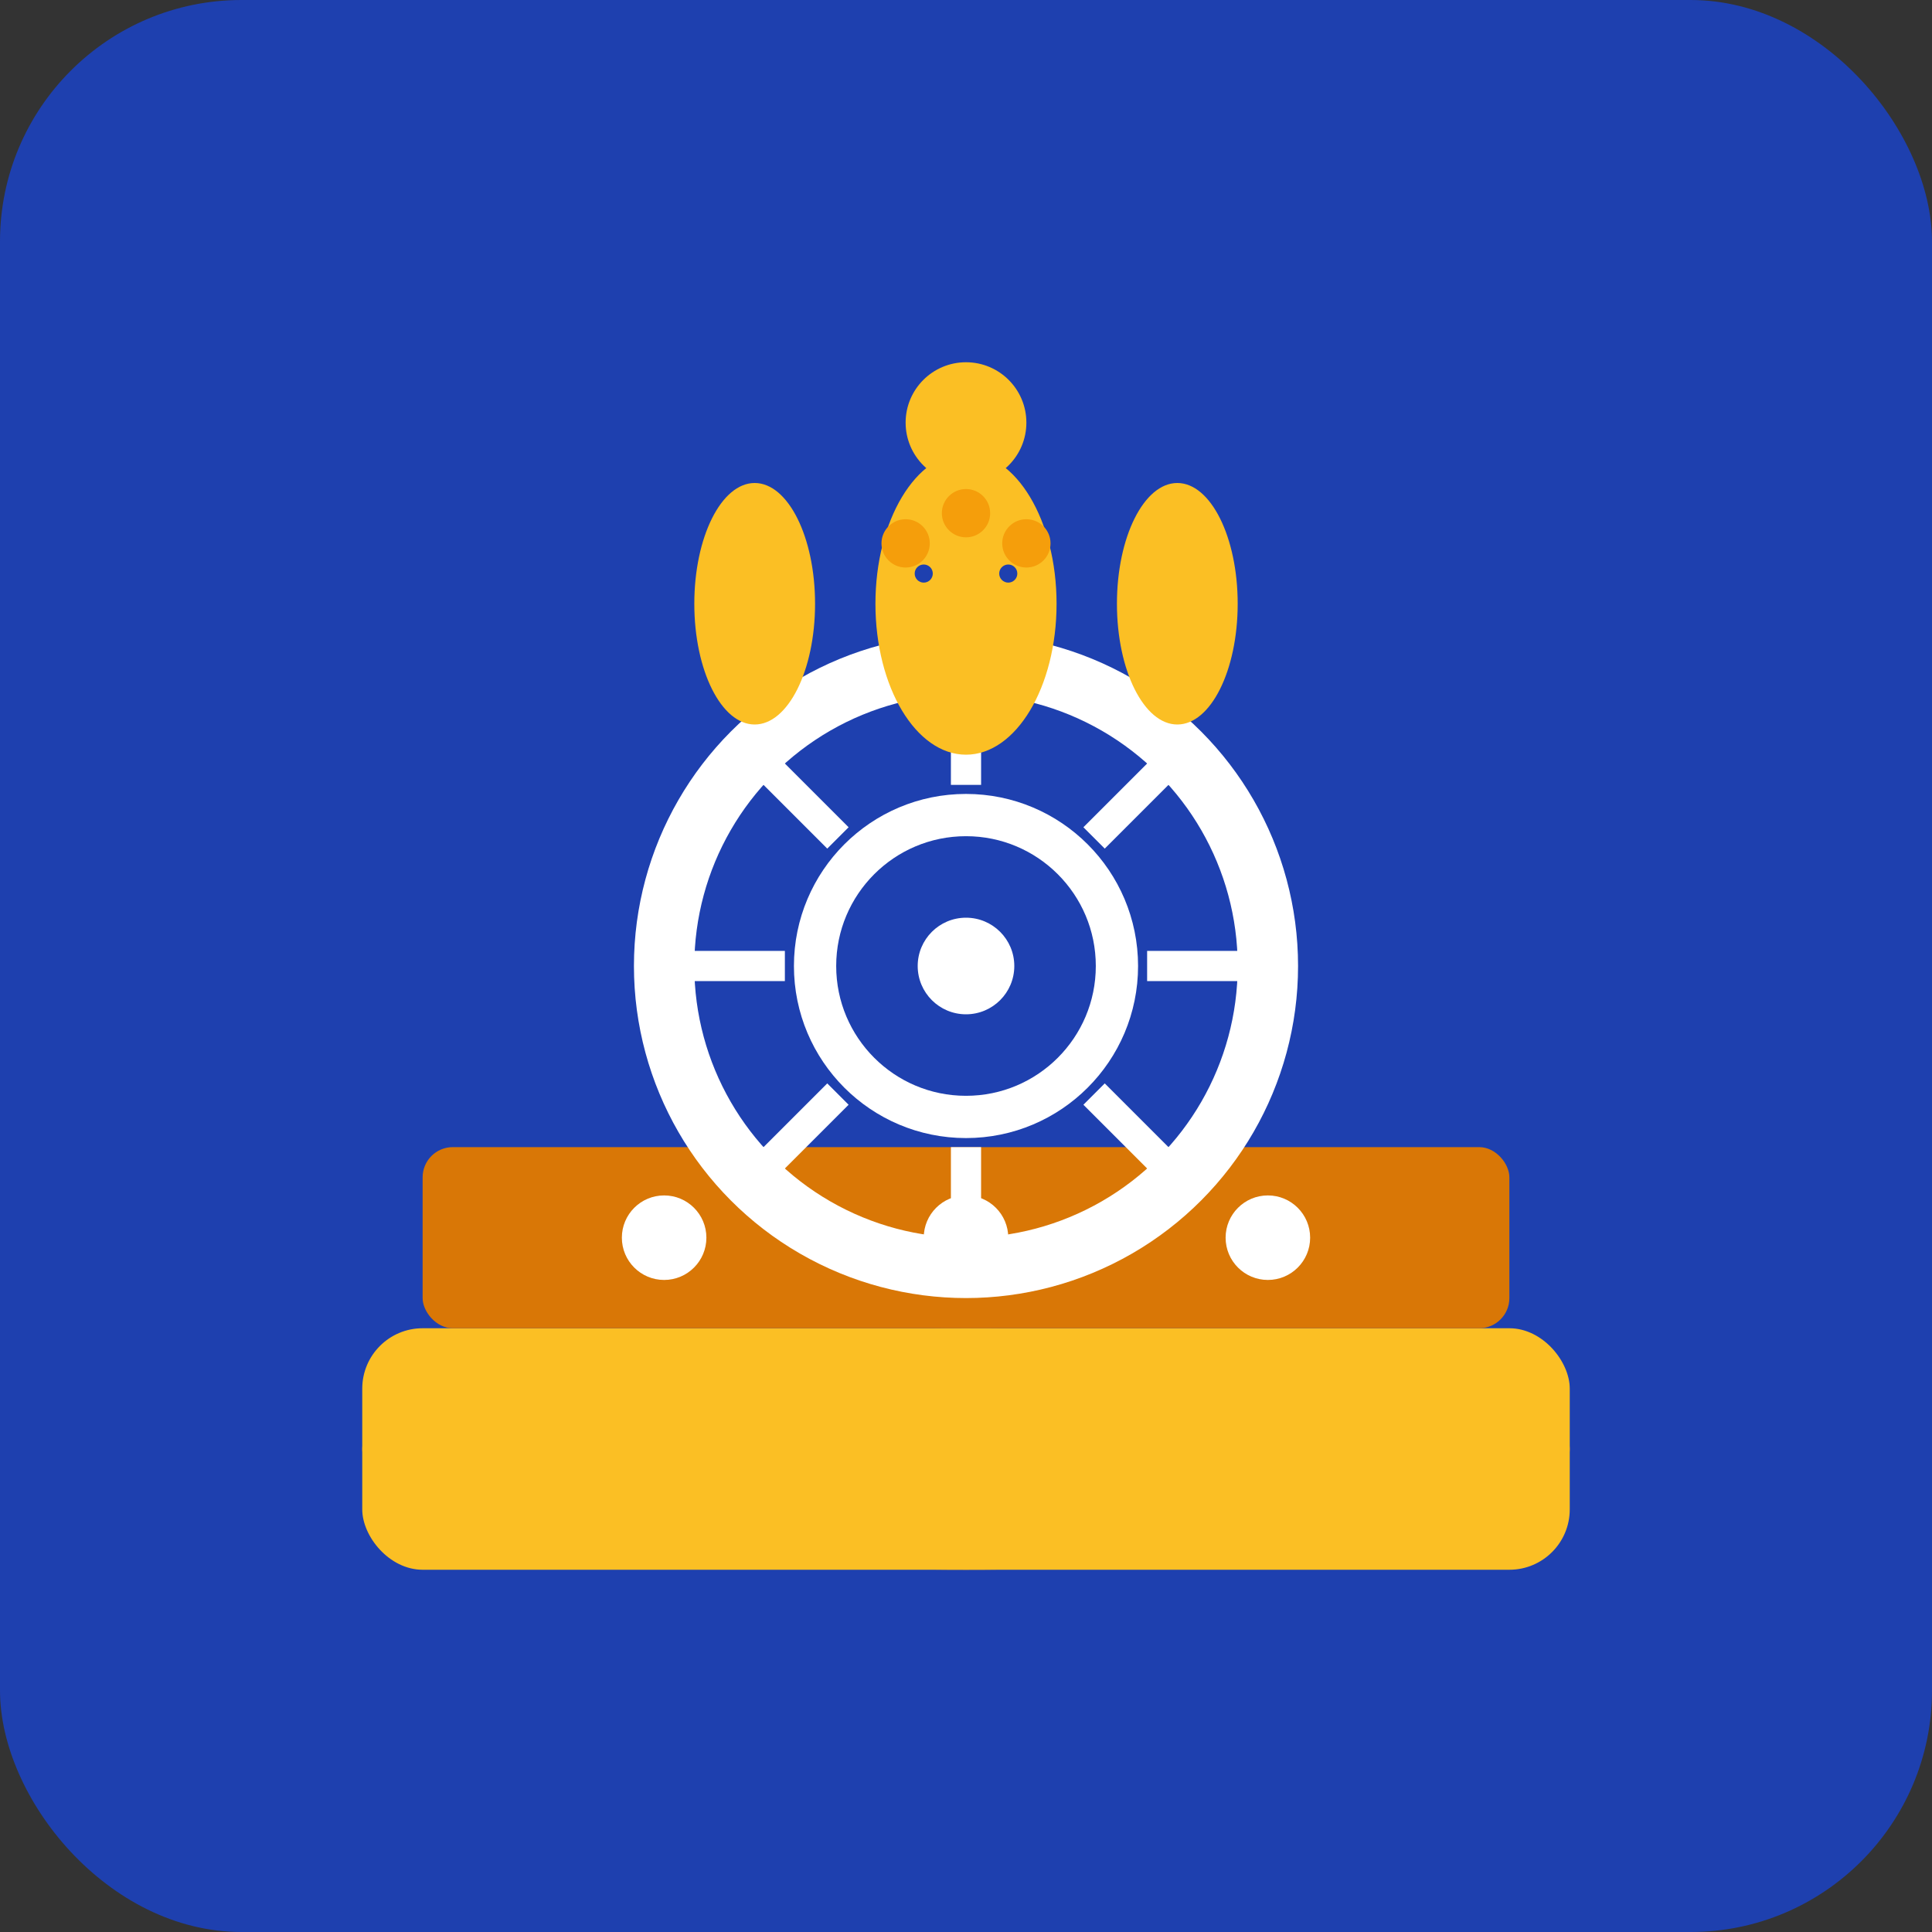 <svg width="32" height="32" viewBox="0 0 32 32" xmlns="http://www.w3.org/2000/svg">
  <rect x="0" y="0" width="32" height="32" fill="#333333" stroke="none"/>
  <!-- Background -->
  <rect width="32" height="32" fill="#1e40af" rx="4"/>
  
  <!-- Authentic Lion Capital (Simplified for favicon) -->
  <g transform="translate(4, 4)">
    <!-- Lotus Base -->
    <ellipse cx="12" cy="20" rx="10" ry="2" fill="#f59e0b"/>
    <rect x="2" y="18" width="20" height="4" fill="#fbbf24" rx="1"/>
    
    <!-- Abacus -->
    <rect x="3" y="15" width="18" height="3" fill="#d97706" rx="0.5"/>
    <circle cx="7" cy="16.5" r="0.7" fill="#ffffff"/>
    <circle cx="12" cy="16.5" r="0.7" fill="#ffffff"/>
    <circle cx="17" cy="16.5" r="0.7" fill="#ffffff"/>
    
    <!-- Ashoka Chakra -->
    <circle cx="12" cy="12" r="5" fill="none" stroke="#ffffff" stroke-width="1"/>
    <circle cx="12" cy="12" r="2.5" fill="none" stroke="#ffffff" stroke-width="0.7"/>
    <circle cx="12" cy="12" r="0.8" fill="#ffffff"/>
    
    <!-- 8 Spokes (simplified) -->
    <g stroke="#ffffff" stroke-width="0.5">
      <line x1="12" y1="7" x2="12" y2="9" transform="rotate(0 12 12)"/>
      <line x1="12" y1="7" x2="12" y2="9" transform="rotate(45 12 12)"/>
      <line x1="12" y1="7" x2="12" y2="9" transform="rotate(90 12 12)"/>
      <line x1="12" y1="7" x2="12" y2="9" transform="rotate(135 12 12)"/>
      <line x1="12" y1="7" x2="12" y2="9" transform="rotate(180 12 12)"/>
      <line x1="12" y1="7" x2="12" y2="9" transform="rotate(225 12 12)"/>
      <line x1="12" y1="7" x2="12" y2="9" transform="rotate(270 12 12)"/>
      <line x1="12" y1="7" x2="12" y2="9" transform="rotate(315 12 12)"/>
    </g>
    
    <!-- Three Lions (Very simplified) -->
    <g fill="#fbbf24">
      <!-- Front Lion -->
      <ellipse cx="12" cy="6" rx="1.5" ry="2.5"/>
      <!-- Mane dots -->
      <circle cx="11" cy="5" r="0.4" fill="#f59e0b"/>
      <circle cx="13" cy="5" r="0.4" fill="#f59e0b"/>
      <circle cx="12" cy="4.5" r="0.4" fill="#f59e0b"/>
      <!-- Eyes -->
      <circle cx="11.3" cy="5.5" r="0.15" fill="#1e40af"/>
      <circle cx="12.7" cy="5.5" r="0.15" fill="#1e40af"/>
      
      <!-- Side Lions -->
      <ellipse cx="8.5" cy="6" rx="1" ry="2"/>
      <ellipse cx="15.5" cy="6" rx="1" ry="2"/>
    </g>
    
    <!-- Crown -->
    <circle cx="12" cy="3" r="1" fill="#fbbf24"/>
  </g>
</svg>